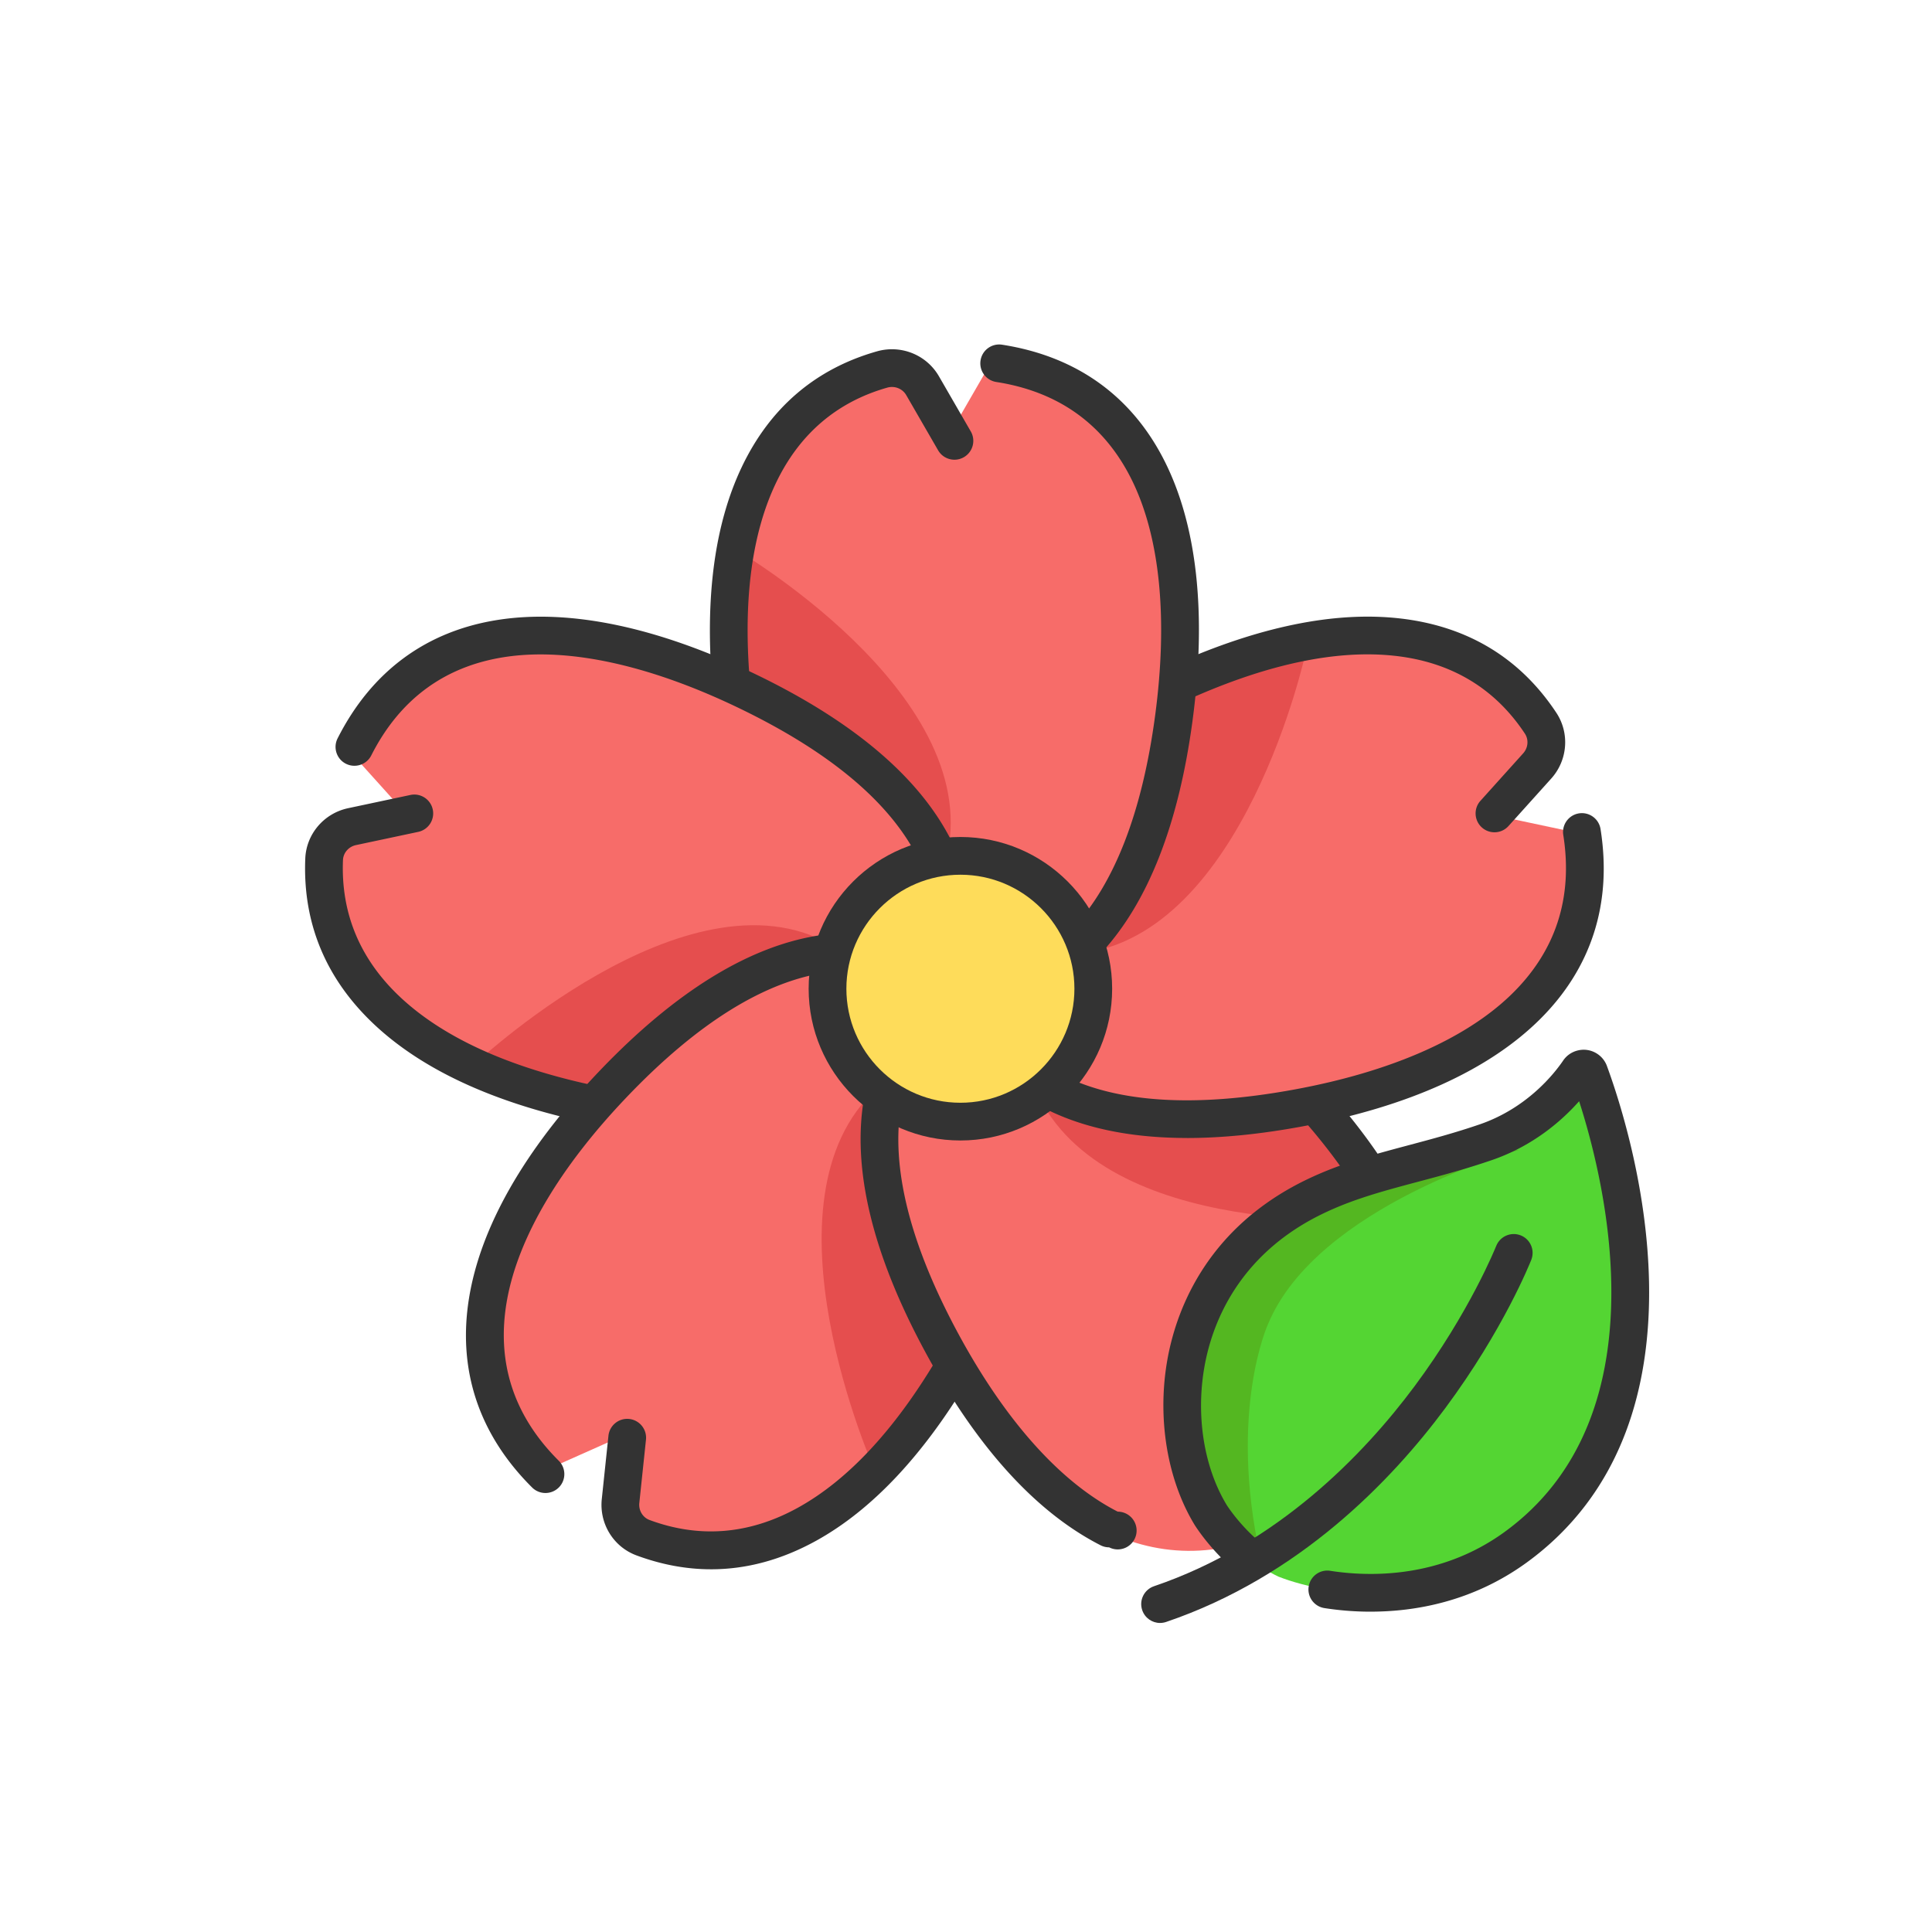 <?xml version="1.0" standalone="no"?><!DOCTYPE svg PUBLIC "-//W3C//DTD SVG 1.1//EN" "http://www.w3.org/Graphics/SVG/1.1/DTD/svg11.dtd"><svg t="1735878186469" class="icon" viewBox="0 0 1024 1024" version="1.1" xmlns="http://www.w3.org/2000/svg" p-id="1807" xmlns:xlink="http://www.w3.org/1999/xlink" width="200" height="200"><path d="M524.99 192.59l-23.72 41.08-23.69-41.03c-74.93 11.86-106.71 81.67-92.68 187.96 15.84 120.07 70.27 148.91 116.58 148.91s100.53-32.63 116.08-148.91c14.23-106.44-17.42-176.31-92.56-188.01z" fill="#F76C69" p-id="1808"></path><path d="M183.26 395.87L215 431.12l-46.34 9.85c-11.87 74.93 44.69 126.72 150.12 146.23 119.09 22.04 163.34-20.82 177.65-64.85 14.64-45.05 0.03-105.69-105.75-156.41-96.83-46.43-173.07-37.92-207.41 29.93z" fill="#F76C69" p-id="1809"></path><path d="M819.24 395.87l-31.74 35.25 46.34 9.85c11.87 74.93-44.69 126.72-150.12 146.23-119.09 22.04-163.34-20.82-177.65-64.85-14.64-45.05-0.03-105.69 105.75-156.41 3.46-1.66 6.9-3.25 10.31-4.77 91.92-40.98 163.99-30.72 197.11 34.7z" fill="#F76C69" p-id="1810"></path><path d="M284.48 781.32l43.34-19.3-4.95 47.12c67.59 34.44 134.33-3.35 185.46-97.58 57.76-106.45 30.68-161.78-6.78-188.99-38.32-27.84-100.51-32.69-181.44 52.24-74.08 77.75-89.55 152.88-35.63 206.51z" fill="#F76C69" p-id="1811"></path><path d="M679.9 809.32l-4.96-47.18 43.28 19.27c53.64-53.64 38.33-128.79-35.5-206.54-83.4-87.83-144.38-79.17-181.84-51.95-38.32 27.84-62.15 85.49-6.38 188.7 51.05 94.48 117.72 132.41 185.4 97.7z" fill="#F76C69" p-id="1812"></path><path d="M692 346s-32.48 149.73-119.74 159.37c0 0 51.69-87.54 53.22-138.95 0 0 38.52-22.41 66.52-20.41zM731.91 646.01s-146.6 12.24-182.73-67.77c0 0 99.23 22.11 148.6 7.67 0 0 27.38 32.85 34.13 60.1zM463.51 778.97s-63.8-142.81 1.13-201.89c0 0 9.63 101.2 38.62 143.69 0 0-15.93 43.36-39.75 58.2zM250.06 565.34S364.05 457.2 440.31 500.7c0 0-93.27 40.44-124.73 81.14 0 0-44.05 1.58-65.52-16.49zM388.17 290.15s131.89 75.97 114.09 161.94c0 0-67.28-76.21-115.71-93.55 0 0-8.94-42.38 1.62-68.39z" fill="#E54E4E" p-id="1813"></path><path d="M387.39 371.05c-5.15 0-9.53-3.96-9.96-9.19-3.76-46.14 1.55-84.65 15.79-114.47 14.97-31.35 39.06-51.93 71.59-61.17 12.75-3.62 26.26 1.82 32.85 13.23l16.87 29.21c2.76 4.78 1.12 10.9-3.66 13.66s-10.9 1.12-13.66-3.66l-16.87-29.21c-2-3.47-6.14-5.11-10.06-4-26.77 7.6-46.62 24.61-59.01 50.55-12.7 26.59-17.38 61.66-13.9 104.23 0.45 5.5-3.65 10.33-9.15 10.78-0.28 0.02-0.55 0.03-0.82 0.03zM576.05 508.66a9.97 9.97 0 0 1-6.82-2.69 10.001 10.001 0 0 1-0.5-14.13c22.05-23.65 36.68-61.52 43.51-112.57 6.8-50.82 2.69-93.65-11.86-123.87-14.4-29.9-38.73-47.71-72.33-52.94-5.46-0.85-9.19-5.96-8.34-11.42 0.85-5.46 5.96-9.19 11.42-8.34 79.42 12.36 116.21 84.98 100.94 199.22-7.39 55.24-23.77 96.81-48.71 123.55a9.985 9.985 0 0 1-7.32 3.18zM309.02 594.28c-0.72 0-1.45-0.08-2.19-0.24-46.68-10.41-82.94-27.37-107.78-50.4-26.13-24.23-38.66-54.03-37.25-88.58 0.53-12.99 9.87-23.97 22.71-26.7l33-7.01c5.4-1.15 10.71 2.3 11.86 7.7 1.15 5.4-2.3 10.71-7.7 11.86l-33 7.01c-3.9 0.83-6.73 4.1-6.89 7.96-1.17 28.43 9.22 53.02 30.86 73.09 22.21 20.6 55.36 35.92 98.53 45.55 5.39 1.2 8.79 6.55 7.58 11.94a10.006 10.006 0 0 1-9.75 7.83z" fill="#333333" p-id="1814"></path><path d="M497.03 463.63c-3.79 0-7.41-2.16-9.09-5.83-14.19-30.91-46.82-58.78-96.99-82.84-46.23-22.17-88.24-31.5-121.47-27-32.88 4.46-57.34 22.1-72.7 52.43-2.49 4.93-8.51 6.9-13.44 4.41s-6.9-8.51-4.41-13.44c36.3-71.72 116.73-84.27 220.66-34.43 54.49 26.13 90.33 57.26 106.52 92.53 2.3 5.02 0.1 10.96-4.92 13.26-1.35 0.62-2.77 0.91-4.17 0.91zM629.17 603.15c-30.83 0-56.79-5.6-77.6-16.78-4.86-2.61-6.69-8.68-4.07-13.54 2.61-4.86 8.68-6.69 13.54-4.07 29.24 15.71 71.45 18.61 125.46 8.62 50.31-9.31 89.71-26.5 113.95-49.72 23.97-22.96 33.42-51.6 28.12-85.11-0.86-5.45 2.86-10.58 8.31-11.44 5.45-0.87 10.58 2.86 11.44 8.31 12.56 79.25-45.1 136.7-158.18 157.63-22.04 4.08-42.39 6.11-60.98 6.12zM792.1 441.13a9.98 9.98 0 0 1-6.69-2.57c-4.1-3.7-4.44-10.02-0.74-14.12l22.64-25.15c2.66-2.95 3.03-7.27 0.89-10.49-15.92-24.06-39.11-37.92-68.93-41.2-30.62-3.37-67.11 4.27-108.47 22.71-5.04 2.25-10.96-0.02-13.2-5.06-2.25-5.04 0.02-10.96 5.06-13.21 44.64-19.9 84.61-28.08 118.8-24.32 36 3.96 64.07 20.8 83.42 50.04 7.16 10.83 6.05 25.18-2.71 34.91l-22.64 25.15a9.978 9.978 0 0 1-7.43 3.31zM376.89 831.75c-13.12 0-26.33-2.45-39.57-7.37-12.18-4.52-19.74-16.79-18.36-29.85l3.53-33.55c0.58-5.49 5.5-9.48 10.99-8.9 5.49 0.58 9.48 5.5 8.9 10.99l-3.53 33.55c-0.42 3.96 1.82 7.67 5.43 9.01 26.52 9.84 52.97 7.65 78.6-6.5 26.3-14.52 51-40.94 73.42-78.53 2.83-4.74 8.97-6.29 13.71-3.47s6.29 8.97 3.47 13.71c-24.26 40.67-51.49 69.54-80.93 85.8-18.24 10.07-36.85 15.11-55.65 15.11zM289.09 791.32c-2.55 0-5.1-0.97-7.05-2.91-56.99-56.69-44.07-137.06 35.44-220.5 40.94-42.96 80.93-67.34 118.87-72.45 5.47-0.74 10.51 3.1 11.25 8.57 0.74 5.47-3.1 10.51-8.57 11.25-33.32 4.49-69.34 26.84-107.06 66.43-35.37 37.12-57.23 74.18-63.21 107.18-5.92 32.65 3.3 61.36 27.4 85.34 3.92 3.89 3.93 10.23 0.04 14.14a9.98 9.98 0 0 1-7.09 2.95z" fill="#333333" p-id="1815"></path><path d="M718.05 787.5c-3.95 0-7.95-0.82-11.76-2.51l-30.82-13.72c-5.05-2.25-7.31-8.16-5.07-13.2s8.16-7.31 13.2-5.07l30.82 13.72c3.64 1.62 7.85 0.64 10.24-2.38 17.53-22.16 23.63-47.96 18.12-76.67-5.65-29.46-23.09-61.07-51.83-93.98-3.63-4.16-3.21-10.48 0.95-14.11 4.16-3.63 10.48-3.21 14.11 0.95 31.1 35.61 50.08 70.38 56.41 103.37 6.65 34.69-0.77 65.93-22.08 92.85-5.51 6.96-13.79 10.75-22.3 10.75zM587.86 820.12c-1.53 0-3.09-0.35-4.55-1.1-34.43-17.61-65.72-52.15-93-102.65-27.78-51.41-38.7-96.41-32.47-133.74 0.91-5.45 6.06-9.13 11.51-8.22 5.45 0.91 9.13 6.06 8.22 11.51-5.48 32.84 4.73 73.53 30.34 120.94 24.97 46.21 54.19 78.84 84.51 94.35a10.005 10.005 0 1 1-4.56 18.91z" fill="#333333" p-id="1816"></path><path d="M509.03 524.05m-70.43 0a70.43 70.43 0 1 0 140.86 0 70.43 70.43 0 1 0-140.86 0Z" fill="#FEDC5A" p-id="1817"></path><path d="M509.03 604.48c-44.35 0-80.43-36.08-80.43-80.43s36.08-80.43 80.43-80.43 80.43 36.08 80.43 80.43-36.08 80.43-80.43 80.43z m0-140.86c-33.32 0-60.43 27.11-60.43 60.43s27.11 60.43 60.43 60.43 60.43-27.11 60.43-60.43-27.11-60.43-60.43-60.43z" fill="#333333" p-id="1818"></path><path d="M641.63 802.92c-22.04-44.43-22.37-126.65 48.96-165.48 30.11-16.27 60.57-19.5 97.42-32.21 26.58-9.32 42.23-27.97 48.62-37.3 0.89-1.5 2.83-1.98 4.33-1.09 0.67 0.4 1.16 1.03 1.39 1.77 11.76 32.03 59.03 180.38-39.23 251.59-43.17 31.26-96.2 26.87-125.56 15.43-22.31-10.66-35.94-32.71-35.94-32.71z" fill="#54D533" p-id="1819"></path><path d="M805.16 609.46S698 639 672 702c0 0-21 46-4 123 0 0-49.8-19.53-39.4-102.76 0 0 23.71-110.32 176.56-112.78z" fill="#54B721" p-id="1820"></path><path d="M726.46 854.22c-9.56 0-17.92-0.87-24.5-1.9-5.46-0.85-9.19-5.97-8.33-11.43 0.85-5.46 5.97-9.19 11.43-8.33 19.63 3.08 57.72 4.51 92.22-20.46 83.88-60.78 54.01-183.97 39.69-228.43-9.01 10.16-24.03 23.41-45.63 30.99-14.1 4.87-27.03 8.31-39.53 11.64-20.7 5.51-38.58 10.28-56.45 19.93-35.21 19.17-49.23 47.74-54.79 68.33-7.74 28.7-4.07 60.53 9.59 83.1 0.38 0.59 6.68 10.4 17.1 19.26a10 10 0 0 1 1.14 14.1 10 10 0 0 1-14.1 1.14c-13.2-11.22-20.84-23.47-21.16-23.99-16.47-27.16-21.01-65-11.88-98.82 6.57-24.36 23.11-58.14 64.57-80.7 19.97-10.79 39.82-16.08 60.83-21.68 12.16-3.24 24.73-6.59 38.11-11.2 24.37-8.55 38.48-26.03 43.52-33.33 1.81-2.83 4.59-4.83 7.86-5.65 3.41-0.86 6.95-0.34 9.96 1.46 2.69 1.61 4.71 4.11 5.71 7.07 6.38 17.41 21.17 63.04 22.2 114.19 0.59 29.47-3.54 56.18-12.28 79.36-10.73 28.49-28.47 51.84-52.72 69.42-28.62 20.72-59.14 25.92-82.55 25.92z m118.77-281.16z" fill="#333333" p-id="1821"></path><path d="M614.87 860.21c-4.17 0-8.05-2.62-9.47-6.79-1.78-5.23 1.02-10.91 6.25-12.69 65.47-22.24 111.19-69.86 138.02-105.89 29.37-39.46 43.21-74.1 43.34-74.44 2.03-5.13 7.83-7.66 12.97-5.64 5.14 2.02 7.66 7.82 5.64 12.96-0.59 1.49-14.73 37.05-45.55 78.57-28.56 38.49-77.43 89.41-147.99 113.38-1.07 0.36-2.15 0.53-3.22 0.53z" fill="#333333" p-id="1822"></path></svg>